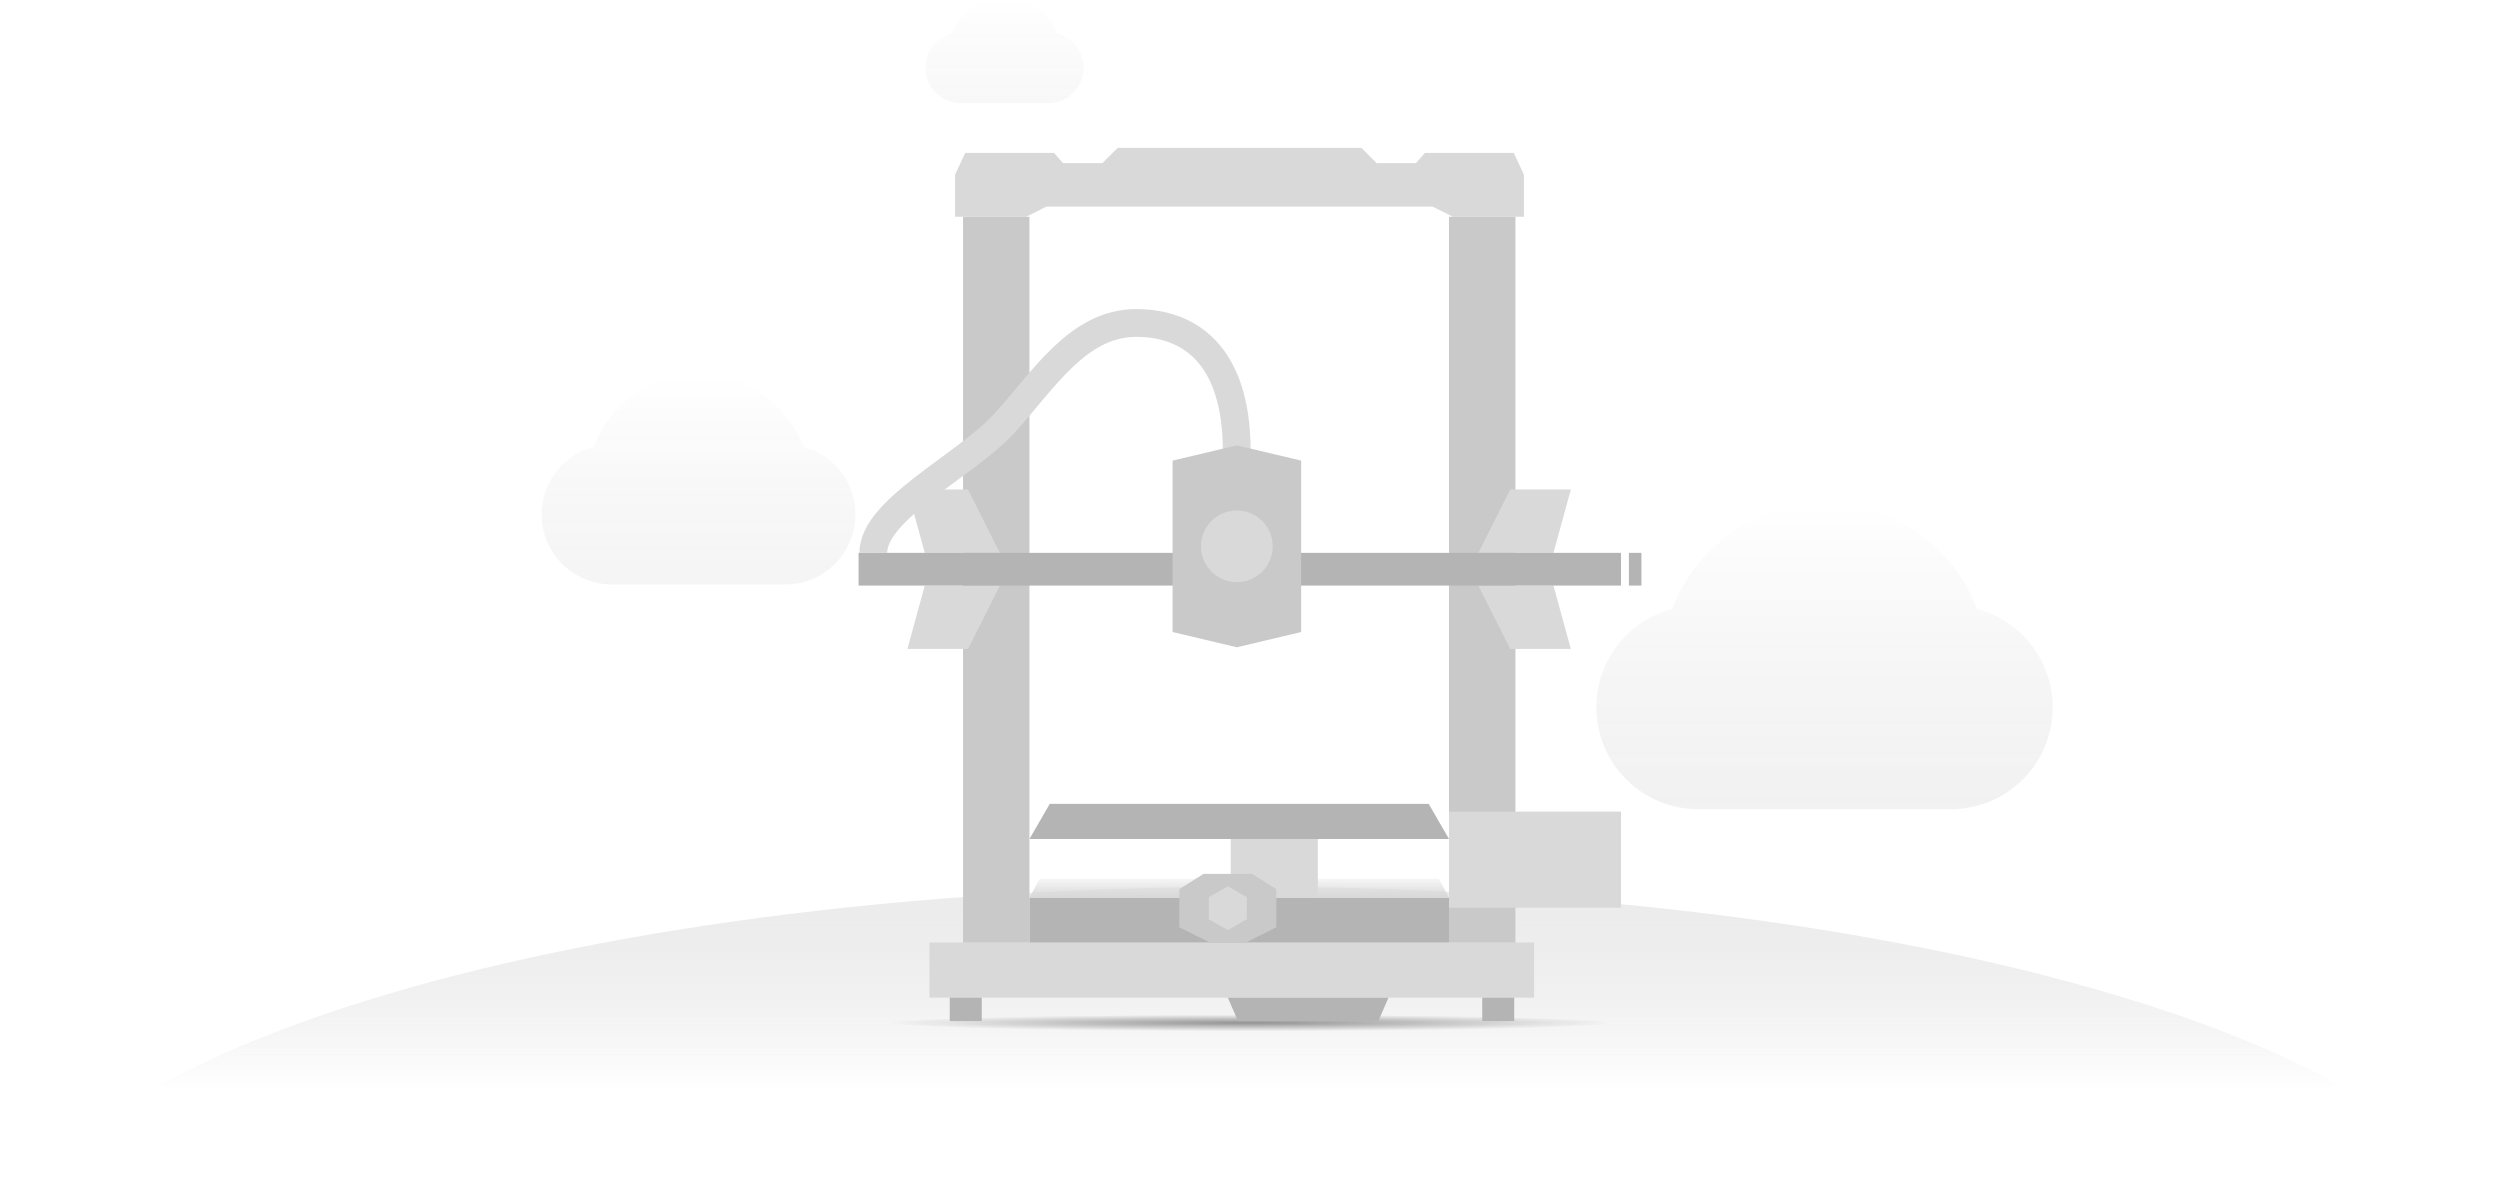 <svg width="450" height="212" viewBox="0 0 450 212" fill="none" xmlns="http://www.w3.org/2000/svg">
<g id="&#230;&#151;&#160;&#230;&#137;&#147;&#229;&#141;&#176;&#230;&#156;&#186;" clip-path="url(#clip0_105_275)">
<g id="Group 63">
<path id="&#230;&#164;&#173;&#229;&#156;&#134; 24" opacity="0.3" d="M225 299.618C349.264 299.618 450 268.278 450 229.618C450 190.958 349.264 159.618 225 159.618C100.736 159.618 0 190.958 0 229.618C0 268.278 100.736 299.618 225 299.618Z" fill="url(#paint0_linear_105_275)"/>
<path id="cloud" opacity="0.04" d="M190.324 6.069C189.592 4.138 188.291 2.475 186.592 1.302C184.893 0.128 182.877 -0.5 180.813 -0.5C178.748 -0.5 176.732 0.128 175.033 1.302C173.334 2.475 172.033 4.138 171.302 6.069C169.812 6.465 168.517 7.39 167.658 8.67C166.799 9.95 166.435 11.499 166.633 13.028C166.831 14.557 167.578 15.962 168.734 16.981C169.891 18 171.379 18.565 172.921 18.569H188.693C190.235 18.567 191.725 18.005 192.884 16.987C194.042 15.968 194.791 14.563 194.991 13.034C195.19 11.504 194.827 9.954 193.968 8.672C193.109 7.391 191.814 6.466 190.324 6.069Z" fill="url(#paint1_linear_105_275)"/>
<path id="cloud_2" opacity="0.06" d="M144.617 80.413C143.168 76.583 140.588 73.285 137.219 70.958C133.85 68.631 129.853 67.384 125.759 67.383C121.664 67.382 117.667 68.628 114.297 70.954C110.928 73.28 108.346 76.577 106.896 80.406C103.932 81.184 101.354 83.016 99.642 85.558C97.931 88.1 97.204 91.178 97.598 94.217C97.991 97.256 99.478 100.048 101.78 102.07C104.083 104.093 107.043 105.207 110.107 105.206H141.382C144.442 105.204 147.397 104.09 149.696 102.07C151.995 100.05 153.481 97.263 153.877 94.228C154.272 91.194 153.551 88.119 151.846 85.577C150.142 83.036 147.571 81.201 144.614 80.415L144.617 80.413Z" fill="url(#paint2_linear_105_275)"/>
<path id="cloud_3" opacity="0.08" d="M355.864 109.607C353.756 104.038 350.004 99.242 345.104 95.857C340.205 92.472 334.392 90.658 328.437 90.657C322.482 90.656 316.668 92.468 311.768 95.851C306.867 99.234 303.113 104.028 301.003 109.597C296.697 110.733 292.952 113.398 290.467 117.094C287.982 120.79 286.927 125.263 287.499 129.68C288.071 134.097 290.231 138.154 293.575 141.095C296.92 144.035 301.221 145.658 305.674 145.66H351.16C355.611 145.658 359.909 144.037 363.252 141.099C366.596 138.162 368.757 134.108 369.332 129.695C369.908 125.282 368.858 120.81 366.379 117.113C363.9 113.417 360.161 110.748 355.86 109.605L355.864 109.607Z" fill="url(#paint3_linear_105_275)"/>
<path id="&#230;&#164;&#173;&#229;&#156;&#134; 23" d="M225 185.618C260.899 185.618 290 184.947 290 184.118C290 183.29 260.899 182.618 225 182.618C189.101 182.618 160 183.29 160 184.118C160 184.947 189.101 185.618 225 185.618Z" fill="url(#paint4_radial_105_275)"/>
<g id="Group 57">
<rect id="Rectangle 24" x="167.3" y="169.656" width="108.84" height="9.919" fill="#D9D9D9"/>
<rect id="Rectangle 40" x="185.299" y="161.564" width="75.522" height="8.092" fill="#B4B4B4"/>
<path id="Rectangle 44" d="M187.129 158.185H194.739H204.18H213.62H223.06H236.51H258.992L260.822 161.564H185.299L187.129 158.185Z" fill="url(#paint5_linear_105_275)"/>
<rect id="Rectangle 41" x="221.532" y="151.021" width="15.681" height="10.543" fill="#D9D9D9"/>
<path id="Rectangle 38" d="M188.958 144.697H257.162L260.822 151.022H185.299L188.958 144.697Z" fill="#B4B4B4"/>
<path id="Rectangle 32" d="M173.738 27.533H189.744L191.343 29.363H198.431L201.168 26.618H223.11H245.051L247.788 29.363H254.876L256.476 27.533H272.481L274.311 31.445V39.016H261.511L257.858 37.187H223.11H188.361L184.709 39.016H171.908V31.445L173.738 27.533Z" fill="#D9D9D9"/>
<rect id="Rectangle 29" x="173.346" y="39.016" width="11.953" height="130.64" fill="#C9C9C9"/>
<rect id="Rectangle 30" x="260.822" y="39.016" width="11.953" height="130.64" fill="#C9C9C9"/>
<rect id="Rectangle 33" x="260.822" y="146.095" width="30.956" height="17.296" fill="#D9D9D9"/>
<path id="Rectangle 34" d="M271.847 88.108H282.751L279.626 99.514H266.1L271.847 88.108Z" fill="#D9D9D9"/>
<path id="Rectangle 35" d="M271.847 116.81H282.751L279.626 105.404H266.1L271.847 116.81Z" fill="#D9D9D9"/>
<path id="Rectangle 36" d="M174.236 116.81H163.332L166.458 105.404H179.984L174.236 116.81Z" fill="#D9D9D9"/>
<path id="Rectangle 37" d="M174.236 88.108H163.332L166.458 99.514H179.984L174.236 88.108Z" fill="#D9D9D9"/>
<rect id="Rectangle 28" x="154.543" y="99.514" width="137.235" height="5.889" fill="#B4B4B4"/>
<rect id="Rectangle 45" width="2.254" height="5.889" transform="matrix(-1 0 0 1 295.457 99.514)" fill="#B4B4B4"/>
<rect id="Rectangle 25" x="170.955" y="179.576" width="5.761" height="4.218" fill="#B4B4B4"/>
<rect id="Rectangle 26" x="266.798" y="179.576" width="5.761" height="4.218" fill="#B4B4B4"/>
<path id="Rectangle 27" d="M221.009 179.576H249.928L248.099 183.794H222.839L221.009 179.576Z" fill="#B4B4B4"/>
<path id="Vector 7" d="M157.189 99.534C157.189 91.625 173.827 83.812 180.786 76.2C187.744 68.589 193.973 58.136 204.524 58.136C213.594 58.136 222.618 63.297 222.618 81.327" stroke="#D9D9D9" stroke-width="5"/>
<g id="Group 58">
<path id="Rectangle 39" d="M212.282 160.037L216.646 157.293H221.009H225.373L229.737 160.037V160.384V163.475V166.912L224.248 169.656H221.009H217.771L212.282 166.912V163.475V160.384V160.037Z" fill="#C9C9C9"/>
<path id="Polygon 1" d="M221.009 159.525L224.431 161.5V165.451L221.009 167.426L217.588 165.451V161.5L221.009 159.525Z" fill="#D9D9D9"/>
</g>
<g id="Group 59">
<path id="Rectangle 31" d="M211.063 82.91L222.634 80.166L234.205 82.91V98.337V113.764L222.634 116.508L211.063 113.764V98.337V82.91Z" fill="#C9C9C9"/>
<circle id="Ellipse 1" cx="222.634" cy="98.337" r="6.451" fill="#D9D9D9"/>
</g>
</g>
</g>
</g>
<defs>
<linearGradient id="paint0_linear_105_275" x1="225" y1="159.618" x2="225" y2="196.298" gradientUnits="userSpaceOnUse">
<stop stop-color="#BFBFBF"/>
<stop offset="1" stop-color="#808080" stop-opacity="0"/>
</linearGradient>
<linearGradient id="paint1_linear_105_275" x1="180.812" y1="-0.5" x2="180.812" y2="18.569" gradientUnits="userSpaceOnUse">
<stop stop-opacity="0"/>
<stop offset="1" stop-color="#545454"/>
</linearGradient>
<linearGradient id="paint2_linear_105_275" x1="125.738" y1="67.383" x2="125.738" y2="105.206" gradientUnits="userSpaceOnUse">
<stop stop-opacity="0"/>
<stop offset="1" stop-color="#545454"/>
</linearGradient>
<linearGradient id="paint3_linear_105_275" x1="328.416" y1="90.657" x2="328.416" y2="145.66" gradientUnits="userSpaceOnUse">
<stop stop-opacity="0"/>
<stop offset="1" stop-color="#545454"/>
</linearGradient>
<radialGradient id="paint4_radial_105_275" cx="0" cy="0" r="1" gradientUnits="userSpaceOnUse" gradientTransform="translate(225 184.118) scale(65 1.5)">
<stop stop-opacity="0.4"/>
<stop offset="1" stop-opacity="0"/>
</radialGradient>
<linearGradient id="paint5_linear_105_275" x1="223.06" y1="158.185" x2="223.06" y2="161.564" gradientUnits="userSpaceOnUse">
<stop stop-color="#D9D9D9" stop-opacity="0.24"/>
<stop offset="1" stop-color="#D9D9D9"/>
</linearGradient>
<clipPath id="clip0_105_275">
<rect width="450" height="212" fill="white"/>
</clipPath>
</defs>
</svg>
